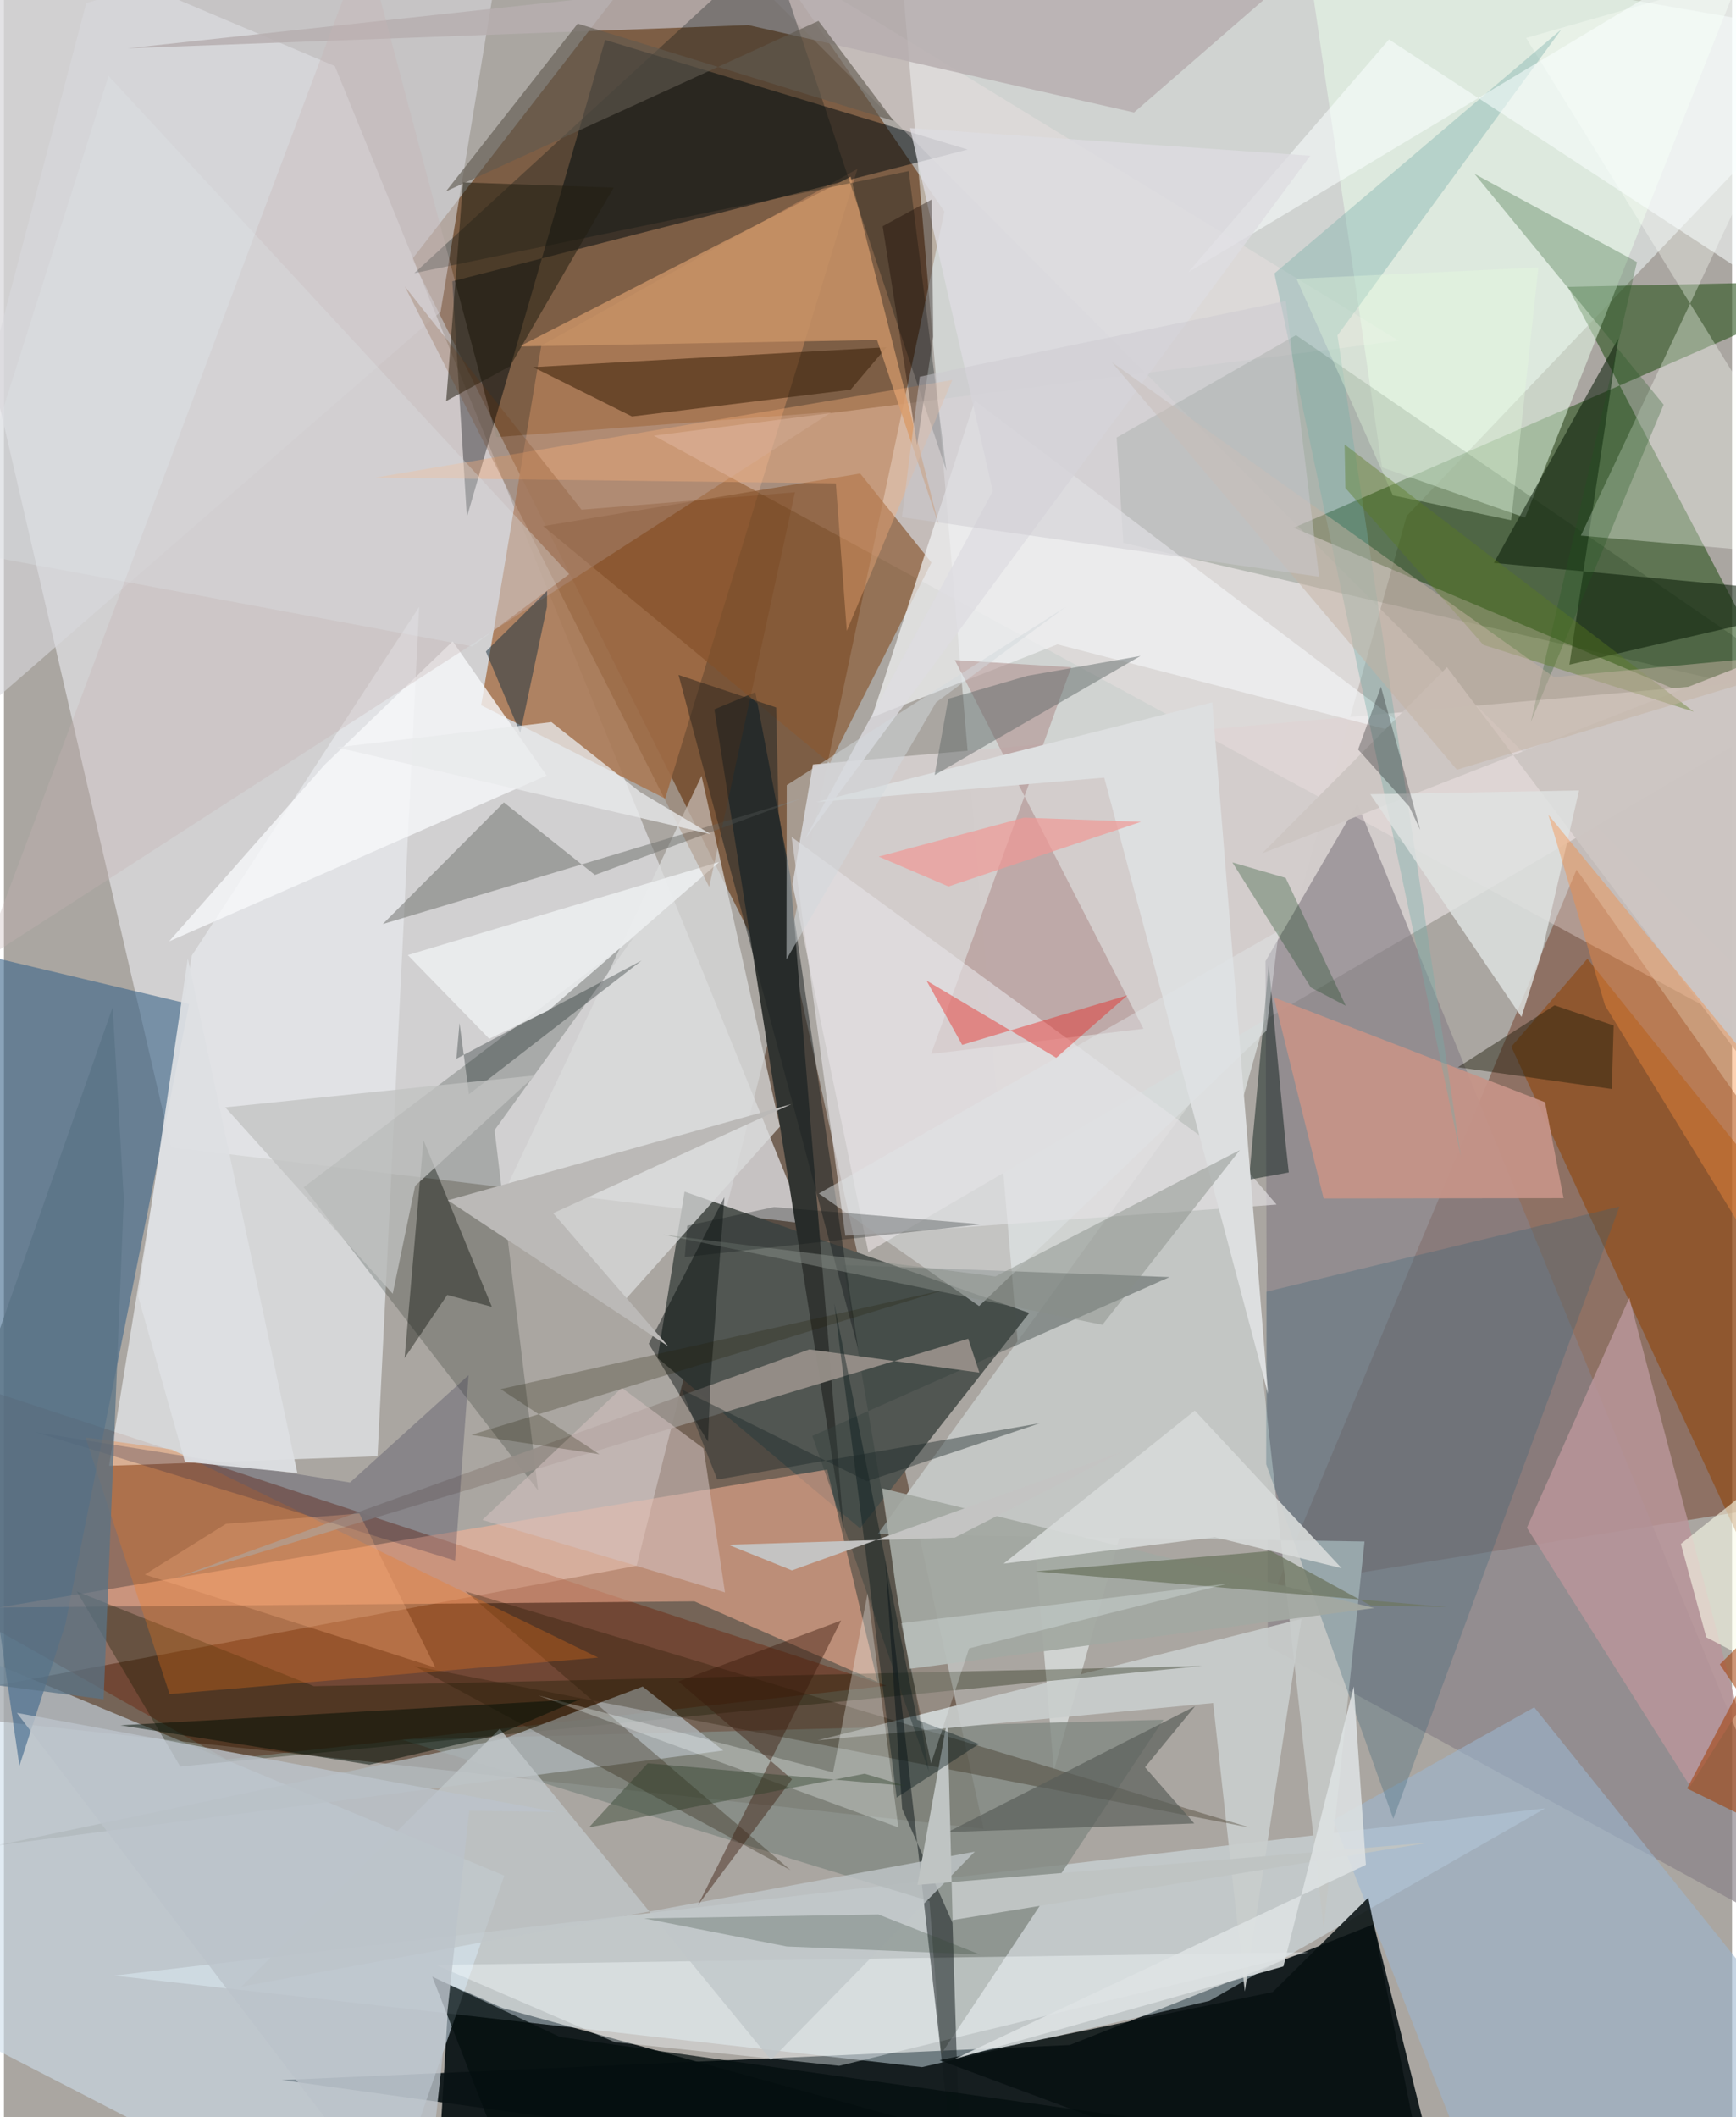 <svg xmlns="http://www.w3.org/2000/svg" width="228" height="278" viewBox="0 0 836 1024"><path fill="#aaa6a1" d="M0 0h836v1024H0z"/><path fill="#151d1f" fill-opacity=".988" d="M134.529 1006.058l381.053-16.946L662.66 930.7l38.573 154.25z"/><path fill="#643713" fill-opacity=".643" d="M454.96 102.314L342.568-62 197.44 125.408l177.54 354.32z"/><path fill="#f6ffff" fill-opacity=".506" d="M507.951 856.249L678.59 249.558 898 19.157 430.155-62z"/><path fill="#3a1b05" fill-opacity=".471" d="M-62 826.144l368.054-68.822 74.695-297.426 93.18 424.613z"/><path fill="#dcdade" fill-opacity=".792" d="M160.078 31.956L-62-62 80.899 554.883l306.75 36.96z"/><path fill="#6a2c13" fill-opacity=".431" d="M848.165 729.871l-232.392 37.226 145.009-346.502 113.631 160.777z"/><path fill="#2e5621" fill-opacity=".6" d="M623.954 255.262l249.332 105.643-116.708-222.161L898 135.652z"/><path fill="#6b1e00" fill-opacity=".396" d="M-50.29 761.957l157.967 89.005 319.307-35.646L-62 654.536z"/><path fill="#d3cdcc" fill-opacity=".976" d="M391.357 369.747L898 324.833 418.14 605.549l-36.648-177.883z"/><path fill="#0a1315" fill-opacity=".933" d="M215.455 959.716l25.7 11.495L657.405 1086h-449.44z"/><path fill="#ccddea" fill-opacity=".596" d="M242.06 907.175L179.98 1086-62 961.395V780.704z"/><path fill="#e7e9ec" fill-opacity=".71" d="M200.862 293.539L90.886 462.15l-40.03 246.793 129.88-4.593z"/><path fill="#e1f1fa" fill-opacity=".447" d="M745.634 874.6l-162.48 93.158-139.002 32.04L53.31 955.525z"/><path fill="#515652" fill-opacity=".992" d="M329.242 576.354l166.767 58.692-81.84 104.142-97.972-82.379z"/><path fill="#aa7a56" fill-opacity=".906" d="M259.935 167.179l-29.066 173.91 89.017 45.156 93.022-304.564z"/><path fill="#3c658a" fill-opacity=".596" d="M89.598 485.615L29.68 785.767l-22.195 68.3L-50.7 452.255z"/><path fill="#000b0f" fill-opacity=".518" d="M290.83 19.32l-66.88 230.804-7.036-114.08 249.33-63.708z"/><path fill="#feb596" fill-opacity=".518" d="M334.012 774.51l88.57 38.962-24.337-102.69L-2.55 777.488z"/><path fill="#887f88" fill-opacity=".659" d="M610.318 464.836l1.105 331.404 270.424 147.893L654.75 388.659z"/><path fill="#c3c6c4" fill-opacity=".984" d="M591.682 509.098L422.658 742.023l235.554 3.544-19.773 187.453z"/><path fill="#f3e6e6" fill-opacity=".349" d="M898 527.632L321.741-51.078 674.77 164.8l-360.387 45.914z"/><path fill="#838a84" fill-opacity=".812" d="M447.741 919.491l5.598 74.076 107.587-161.783-368.328 9.686z"/><path fill="#eafeeb" fill-opacity=".506" d="M859.946-62L735.867 250.364 666.66 226.04 624.66-62z"/><path fill="#001e00" fill-opacity=".173" d="M541.523 262.582l345.391 79.626-261.853-180.093-86.783 49.52z"/><path fill="#313431" d="M406.354 741.104l-62.676-398.02 19.818-8.295 16.982 89.11z"/><path fill="#041206" fill-opacity=".196" d="M237.343 546.61l21.045 174.284-113.4-146.67 159.518-120.647z"/><path fill="#904102" fill-opacity=".537" d="M766.04 463.691L898 628.271v242.46L729.205 506.245z"/><path fill="#8a5832" fill-opacity=".671" d="M414.223 229.016l34.461 43.07-49.11 97.03L260.84 254.488z"/><path fill="#d9d8de" fill-opacity=".596" d="M-62 388.545l273.214-237.687L246.286-62 39.808 1.517z"/><path fill="#dbdcdc" fill-opacity=".745" d="M375.38 544.903l-37.893-169.645-95.685 201.825 55.519 55.128z"/><path fill="#f1f2f4" fill-opacity=".714" d="M509.646 311.666l-89.798 35.319 49.836-153.207 215.355 163.15z"/><path fill="#c9cecd" fill-opacity=".918" d="M584.957 823.694l-191.42 18.03 234.153-58.719-27.394 180.201z"/><path fill="#131900" fill-opacity=".333" d="M149.966 815.56l429.595-9.803-494.277 48.65-50.07-84.71z"/><path fill="#c69388" fill-opacity=".929" d="M745.515 533.098l8.972 46.41-116.061.154-24.059-97.243z"/><path fill="#b1b9bc" fill-opacity=".769" d="M347.968 846.68l-38.969-30.946-67.29 25.224-244.863 51.575z"/><path fill="#0d210b" fill-opacity=".573" d="M898 288.933L720.786 272.26l60.192-108.539-23.648 157.75z"/><path fill="#fefffa" fill-opacity=".345" d="M892.003 270.344L762.84 259.07 898-27.77 736.365 18.367z"/><path fill="#351c05" fill-opacity=".522" d="M303.814 201.44l105.76-12.946 17.35-20.534-170.964 9.6z"/><path fill="#b6aeb0" fill-opacity=".843" d="M59.884 23.365l300.197-11.229 186.618 42.259 110.338-95.827z"/><path fill="#9cb6d0" fill-opacity=".584" d="M898 1022.023L740.31 825.758l-97.23 54.552 75.315 192.553z"/><path fill="#ccc5c2" fill-opacity=".992" d="M898 299.676v288.508L698.1 322.702l-89.398 90.055z"/><path fill="#386278" fill-opacity=".306" d="M610.638 708.215l61.482 171.433L781.546 583.57l-170.829 41.186z"/><path fill="#a88382" fill-opacity=".482" d="M460.012 319.26l56.299 3.467-67.775 187 102.721-12.154z"/><path fill="#e5e2e4" fill-opacity=".651" d="M381.057 404.848l220.375 161.194 14.225 16.57-208.636 15.095z"/><path fill="#b9969b" fill-opacity=".835" d="M786.295 627.7L736.75 738.943l78.992 125.002 23.094-36.11z"/><path fill="#241500" fill-opacity=".298" d="M198.647 805.824l181.867 98.715-157.29-134.874 379.555 114.272z"/><path fill="#33413d" fill-opacity=".412" d="M406.114 611.842l41.37 245.005L391.1 694.509l172.768-76.822z"/><path fill="#a3a8a2" fill-opacity=".945" d="M424.835 719.852l238.178 57.883-224.808 29.408-6.554-38.199z"/><path fill="#f9fcff" fill-opacity=".396" d="M295.563 987.755l108.485 11.416 227.108-54.933-422.133 6.14z"/><path fill="#f4771a" fill-opacity=".286" d="M80.117 819.369l-40.66-124.146 41.626 5.789L287.45 801.717z"/><path fill="#727470" fill-opacity=".529" d="M183.283 446.945l58.565-58.846 44.038 35.076 100.476-37.16z"/><path fill="#11181b" fill-opacity=".514" d="M434.538 874.848l-8.19-120.419L463.766 1086l-4.886-156.008z"/><path fill="#011411" fill-opacity=".459" d="M621.557 567.066l-19.264 3.477 9.573-104.036 7.98 84.752z"/><path fill="#c79266" fill-opacity=".859" d="M409.602 85.477l42.53 168.112-29.748-89.126-173 3.101z"/><path fill="#01100f" fill-opacity=".294" d="M437.728 82.738l18.197 144.99-84.93-253.888-172.467 158.275z"/><path fill="#978f89" fill-opacity=".949" d="M466.488 647.495l-383.3 115.669 306.436-110.502 82.26 11.223z"/><path fill="#f7f8fb" fill-opacity=".784" d="M262.512 375.09l-45.441-64.894-62.064 59.833-75.127 85.288z"/><path fill="#081112" fill-opacity=".863" d="M613.768 963.507l46.254-45.676L693.59 1086l-240.922-89.558z"/><path fill="#c6b4b3" fill-opacity=".329" d="M-10.496 464.708l411.082-265.496-162.368 12.218-63.603-239.923z"/><path fill="#1d551e" fill-opacity=".278" d="M790.006 126.749l-78.6-42.663 91.511 111.636-64.278 153.525z"/><path fill="#78afa8" fill-opacity=".38" d="M753.384 14.266l-138.771 117.97 90.26 427.45-59.751-397.467z"/><path fill="#070c03" fill-opacity=".396" d="M193.822 656.818l9.122-105.35 33.088 80.597-21.581-5.744z"/><path fill="#c0c7ca" fill-opacity=".784" d="M469.68 895.58l-98.64 100.793-131.163-160.208-124.938 124.671z"/><path fill="#231e12" fill-opacity=".533" d="M222.079 88.207l-8.14 105.763 30.88-16.854 50.148-86.37z"/><path fill="#585d58" fill-opacity=".671" d="M575.847 881.955l-119.307 4.18 119.666-60.875-24.193 29.49z"/><path fill="#dfe2e1" fill-opacity=".816" d="M761.98 382.313L661 384.153l73.117 107.69 9.956-31.417z"/><path fill="#d6d9d8" fill-opacity=".914" d="M585.781 743.485l61.346 15.013-71.029-76.241-92.485 74.032z"/><path fill="#d4c1bf" fill-opacity=".553" d="M298.898 671.248l-67.453 63.862 117.364 35.062-10.331-69.601z"/><path fill="#f78c3e" fill-opacity=".396" d="M898 687.762L774.553 486.29l-27.394-92.193L898 578.02z"/><path fill="#f8ffff" fill-opacity=".29" d="M417.82 770.558l14.863 113.3-174.056-63.776 142.465 37.146z"/><path fill="#010e0f" fill-opacity=".302" d="M218.862 512.085l1.534-17.197 4.577 34.337 83.523-64.657z"/><path fill="#1d203e" fill-opacity=".243" d="M224.754 665.14l-6.524 89.671-202.82-62.043L167.4 717.04z"/><path fill="#e9221d" fill-opacity=".42" d="M543.566 481.368l-80.006 24.018-17.254-31.112 62.766 37.33z"/><path fill="#020707" fill-opacity=".435" d="M341.917 666.59l6.633-87.61-36.62 70.952 28.657 47.342z"/><path fill="#1d1908" fill-opacity=".439" d="M703.365 516.183l74.468 10.532.883-30.727-28.565-9.74z"/><path fill="#040e0f" fill-opacity=".722" d="M257.894 1086l408.34-44.897-397.24-55.876-61.783-29.187z"/><path fill="#dddfe0" fill-opacity=".996" d="M532.283 376.122l-139.282 11.83 191.535-48.238 26.997 334.501z"/><path fill="#000e05" fill-opacity=".506" d="M176.846 853.533L56.349 834.467l222.366-12.6-41.19 17.69z"/><path fill="#bfc4c3" d="M458.935 928.663l230.49-37.446-247.504 20.447 14.519-80.426z"/><path fill="#1e2423" fill-opacity=".518" d="M326.348 326.444l47.231 15.73 1.16 50.775 38.497 259.595z"/><path fill="#eceef0" fill-opacity=".871" d="M263.432 488.708l-28.654 13.716-39.41-40.492 150.678-45.043z"/><path fill="#dde2e3" fill-opacity=".871" d="M618.971 951.082l34.048-135.392 5.837 86.262-198.793 93.845z"/><path fill="#6e7863" fill-opacity=".788" d="M697.951 777.26l-36.733-.692-48.412-26.421-113.869 9.873z"/><path fill="#faffff" fill-opacity=".549" d="M572.992 131.633l265.997-159.7L898 168.483 670.04 19.092z"/><path fill="#3a190b" fill-opacity=".427" d="M381.24 860.566l-54.95-47.29 78.703-29.47-69.323 137.719z"/><path fill="#001315" fill-opacity=".388" d="M401.662 630.306l30.209 239.115 39.793-25.9-29.92-11.75z"/><path fill="#fafbe9" fill-opacity=".592" d="M898 677.484v153.392l-74.482-38.98-12.263-45.14z"/><path fill="#605950" fill-opacity=".62" d="M394.05 10.107l-180.21 82.43 63.724-81.112 152.885 47.119z"/><path fill="#5c6666" fill-opacity=".467" d="M495.05 326.865l54.773-9.61-99.587 57.605 6.61-36.863z"/><path fill="#f9b17c" fill-opacity=".376" d="M407.738 305.146l-5.294-71.365L179.564 231l279.211-47.217z"/><path fill="#dfe4e6" fill-opacity=".478" d="M394.21 577.258l77.522 54.446 139.019-133.187 6.006-48.36z"/><path fill="#2d3d28" fill-opacity=".416" d="M311.442 852.843l124.724 10.898-19.795-5.868-133.388 25.974z"/><path fill="#c2c3c2" fill-opacity=".765" d="M198.917 573.568l-10.836 52.174-81.01-90.175 149.96-15.446z"/><path fill="#e5fce0" fill-opacity=".341" d="M671.943 239.588l-46.67-104.775 117.046-5.456-13.183 122.272z"/><path fill="#723306" fill-opacity=".2" d="M341.17 428.959l41.496-190.88-103.251 8.44-85.437-107.913z"/><path fill="#888f88" fill-opacity=".478" d="M531.388 640.772l-212.533-43.623 160.792 20.222 118.242-61.126z"/><path fill="#1b2728" fill-opacity=".416" d="M345.08 715.601l-17.221-43.546 89.678 44.356 83.587-28.031z"/><path fill="#bbc3ca" fill-opacity=".8" d="M202.26 1086L6.27 828.47l261.045 47.915-42.227-.57z"/><path fill="#5a7386" fill-opacity=".749" d="M57.98 579.896l-5.391-92.746-112.416 320.522L48.207 821.89z"/><path fill="#a33b03" fill-opacity=".541" d="M898 906.146l-83.762-41.12 49.19-93.293-33.35 33.248z"/><path fill="#19323f" fill-opacity=".498" d="M262.767 285.805l-29.622 29.31 16.637 39.411 12.906-61.01z"/><path fill="#03370c" fill-opacity=".275" d="M594.27 417.121l25.784 7.484 29.088 61.873-16.874-8.836z"/><path fill="#dddce2" fill-opacity=".78" d="M478.392 237.61l-90.65 167.869 244.21-330.174-193.615-13.36z"/><path fill="#597a1f" fill-opacity=".392" d="M648.947 236.018l-.377-21.03 168.9 129.245-101.82-32.355z"/><path fill="#c4b2a1" fill-opacity=".502" d="M536.054 175.278l213.872 152.225L898 313.578l-195.122 58.7z"/><path fill="#c4c4c3" fill-opacity=".984" d="M350.436 747.14l109.548-3.448 81.535-41.808-160.318 57.656z"/><path fill="#dee0e3" fill-opacity=".933" d="M141.937 712.445L88.944 463.57 64.912 626.953l22.64 80.081z"/><path fill="#bbb9b7" d="M321.358 651.168l-106.63-70.63L380.93 534.03l-115.252 52.754z"/><path fill="#d2d9dc" fill-opacity=".494" d="M513.823 293.424l-135.136 86.347-.13 84.273 72.369-124.328z"/><path fill="#344739" fill-opacity=".275" d="M378.679 941.44l-68.95-13.582 113.351-1.896 49.126 19.397z"/><path fill="#130700" fill-opacity=".369" d="M441.74 215.258l-16.641-105.833 23.663-12.913.793 66.356z"/><path fill="#000205" fill-opacity=".278" d="M666.15 332.131l-11.056 30.393 24.748 27.576 5.317 11.338z"/><path fill="#e9eaeb" fill-opacity=".769" d="M342.055 403.52L161.004 361.5l103.835-12.238 42.934 33.833z"/><path fill="#ecf8fc" fill-opacity=".271" d="M433.962 785.094l14.538 67.804 18.416-55.636 125.55-31.415z"/><path fill="#dee2e7" fill-opacity=".322" d="M-22.121 266.327l248.7 46.297 46.833-34.923L50.584 36.689z"/><path fill="#f19896" fill-opacity=".69" d="M493.455 395.485l56.626 2.002-93.137 31.269-33.746-14.444z"/><path fill="#231e08" fill-opacity=".247" d="M454.776 623.902L240.26 671.866l47.813 31.511-62.04-9.349z"/><path fill="#fdb184" fill-opacity=".294" d="M107.45 737l-39.314 24.564 140.596 45.006-36.815-74.507z"/><path fill="#cccad1" fill-opacity=".486" d="M434.407 250.174l201.796 28.767-16.093-133.334-177.066 36.578z"/><path fill="#0f1618" fill-opacity=".286" d="M372.538 583.799l100.289 8.346-143.464 15.851 1.175-15.161z"/></svg>